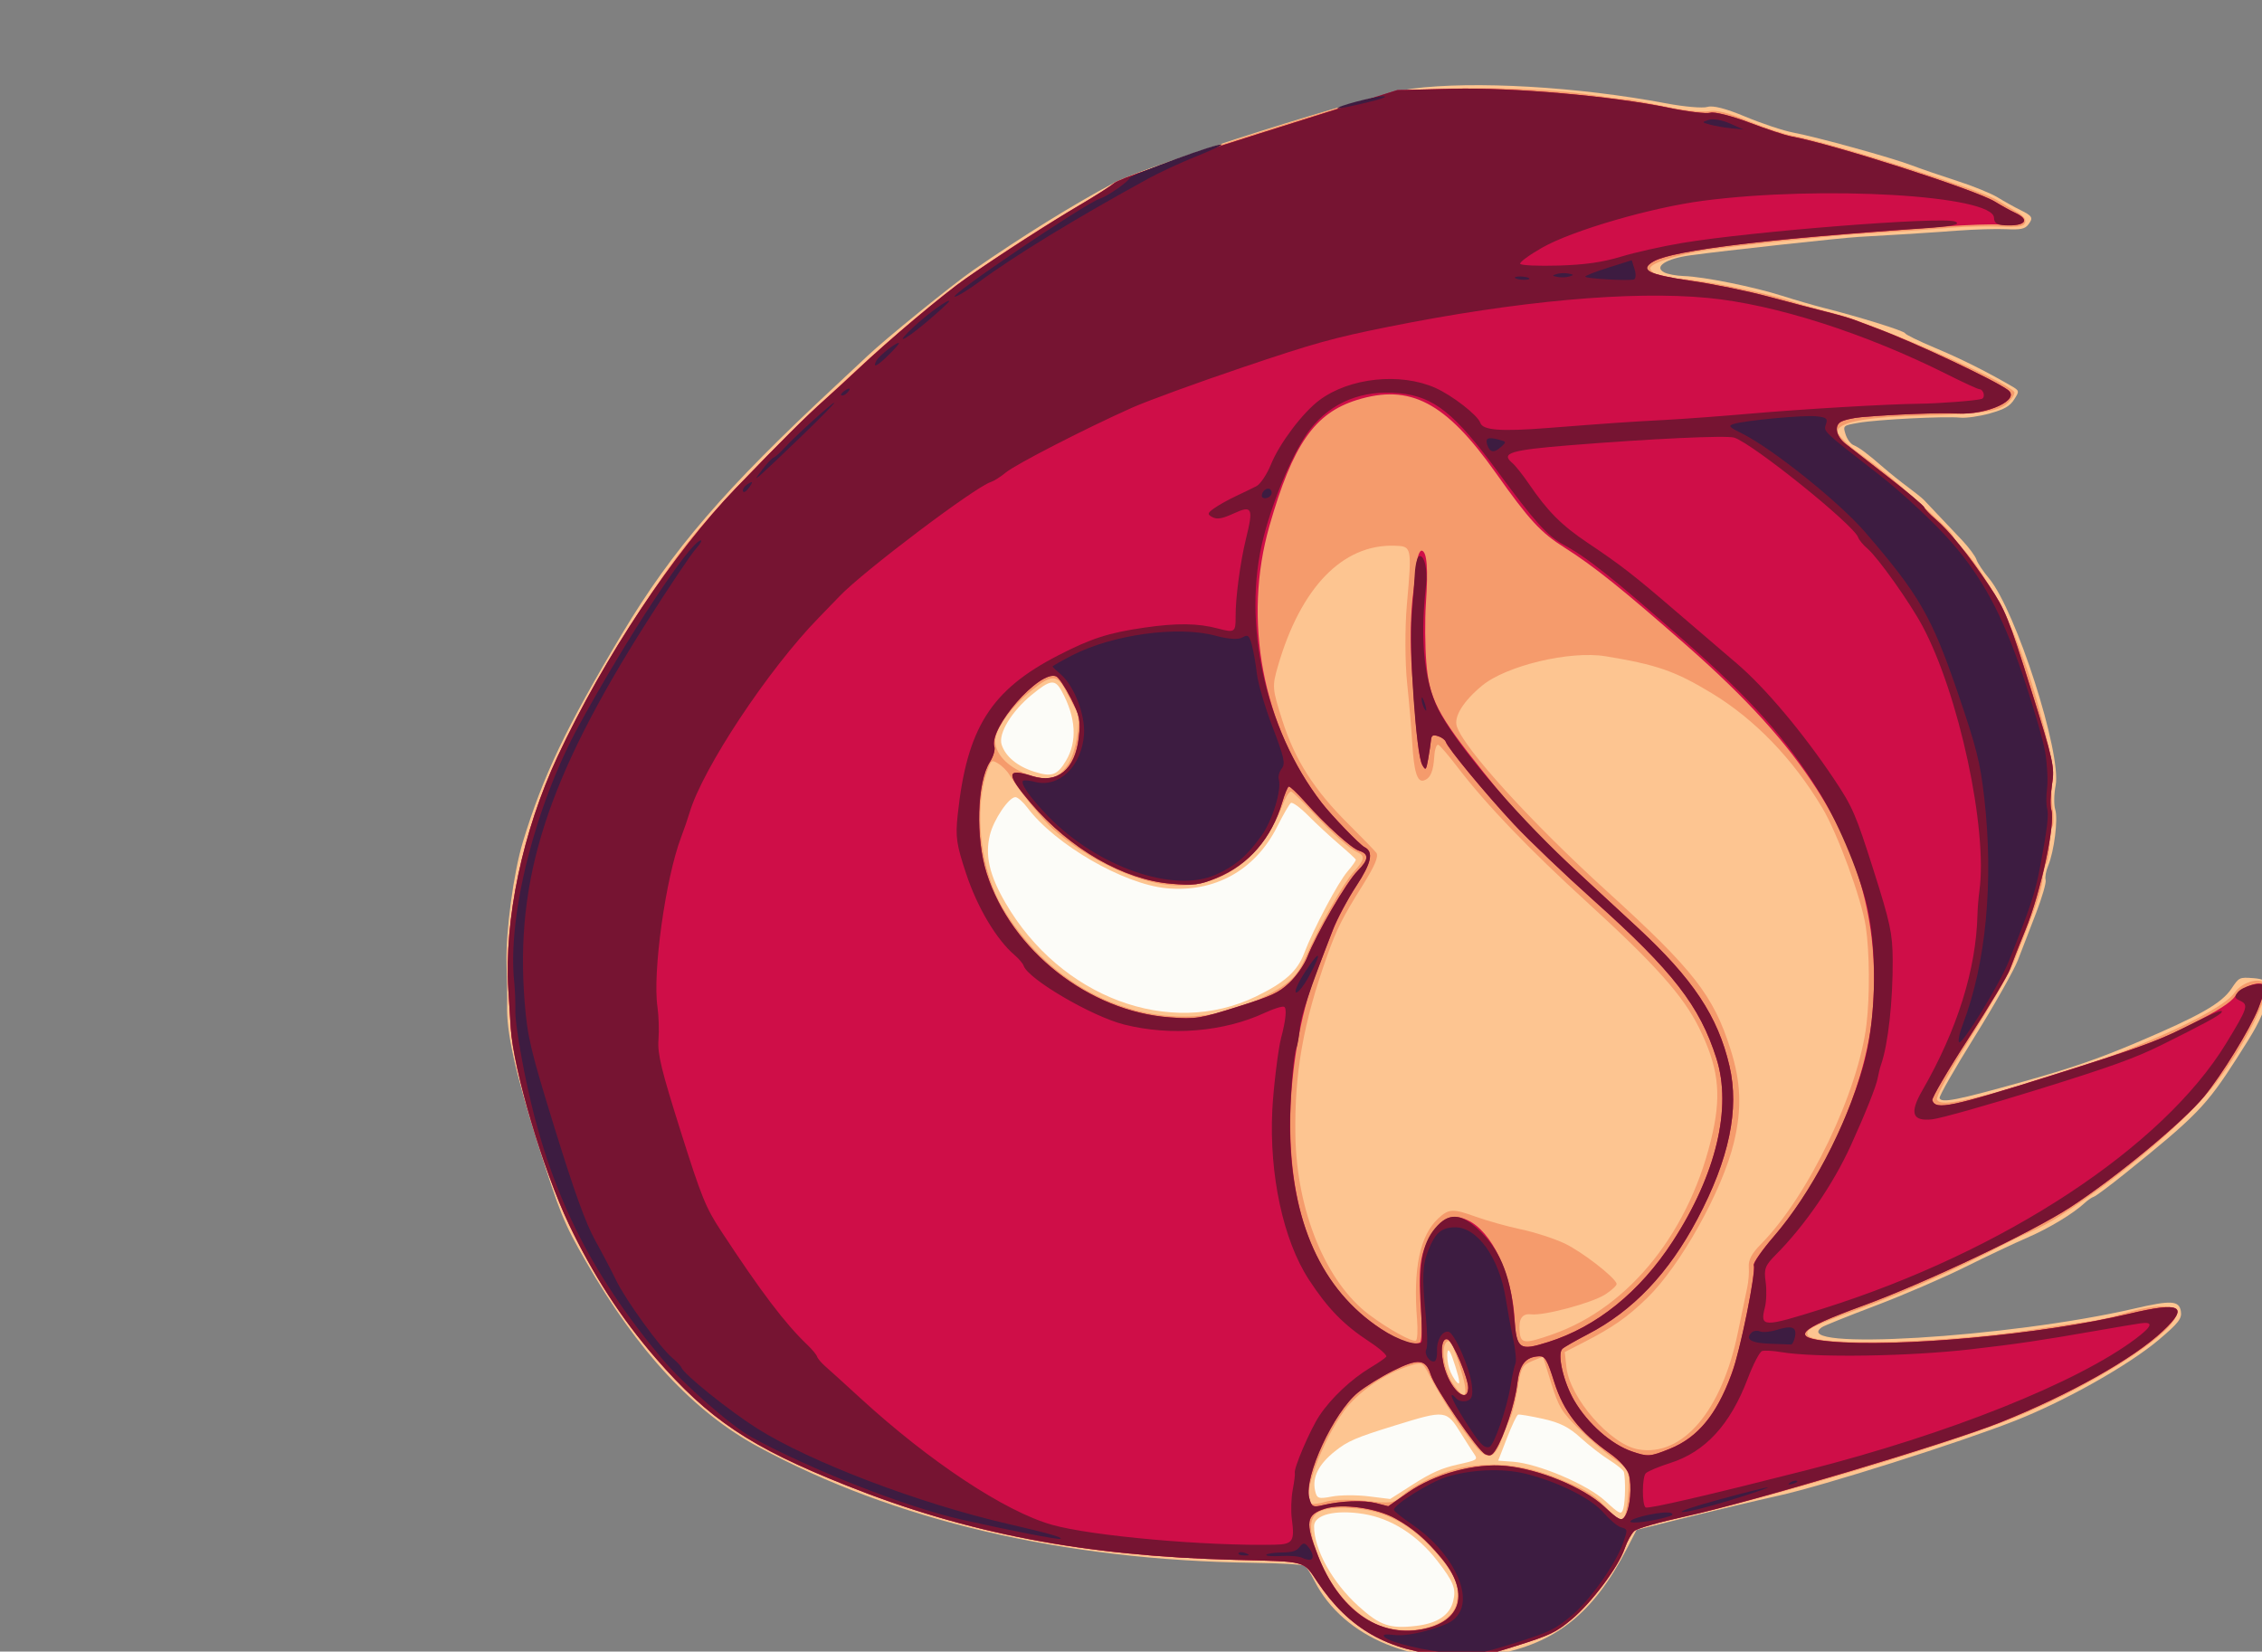 <?xml version="1.0" encoding="UTF-8" standalone="no"?>
<svg
   xmlns:dc="http://purl.org/dc/elements/1.1/"
   xmlns:cc="http://creativecommons.org/ns#"
   xmlns:rdf="http://www.w3.org/1999/02/22-rdf-syntax-ns#"
   xmlns:svg="http://www.w3.org/2000/svg"
   xmlns="http://www.w3.org/2000/svg"
   xmlns:sodipodi="http://sodipodi.sourceforge.net/DTD/sodipodi-0.dtd"
   xmlns:inkscape="http://www.inkscape.org/namespaces/inkscape"
   height="6415"
   width="8785"
   version="1.1"
   id="svg43"
   sodipodi:docname="G2Angle.svg"
   inkscape:version="1.0.2-2 (e86c870879, 2021-01-15)">
  <rect width="100%" height="100%" fill="#808080" stroke="none"/>
  <sodipodi:namedview
     pagecolor="#ffffff"
     bordercolor="#666666"
     borderopacity="1"
     objecttolerance="10"
     gridtolerance="10"
     guidetolerance="10"
     inkscape:pageopacity="0"
     inkscape:pageshadow="2"
     inkscape:window-width="1920"
     inkscape:window-height="1017"
     id="namedview45"
     showgrid="false"
     inkscape:zoom="0.065524088"
     inkscape:cx="7708.3612"
     inkscape:cy="815.09828"
     inkscape:window-x="-8"
     inkscape:window-y="-8"
     inkscape:window-maximized="1"
     inkscape:current-layer="svg43"
     inkscape:document-rotation="0" />
  <defs
     id="defs41">
    <linearGradient
       gradientTransform="matrix(0.94,-3.38,1.47,0.41,5580,1600)"
       gradientUnits="userSpaceOnUse"
       id="gradient0"
       spreadMethod="pad"
       x1="-819.2"
       x2="819.2">
      <stop
         offset="0.0"
         stop-color="#635b58"
         id="stop36" />
      <stop
         offset="1.0"
         stop-color="#d3cebc"
         id="stop38" />
    </linearGradient>
    <linearGradient
       gradientTransform="matrix(0.96,-3.51,1.5,0.42,7060,-625)"
       gradientUnits="userSpaceOnUse"
       id="gradient0-8"
       spreadMethod="pad"
       x1="-819.2"
       x2="819.2">
      <stop
         offset="0.0"
         stop-color="#635b58"
         id="stop34" />
      <stop
         offset="1.0"
         stop-color="#d3cebc"
         id="stop36-0" />
    </linearGradient>
    <linearGradient
       gradientTransform="matrix(0.67,-2.44,1.04,0.29,7040,440)"
       gradientUnits="userSpaceOnUse"
       id="gradient1"
       spreadMethod="pad"
       x1="-819.2"
       x2="819.2">
      <stop
         offset="0.0"
         stop-color="#635b58"
         id="stop39" />
      <stop
         offset="1.0"
         stop-color="#d3cebc"
         id="stop41" />
    </linearGradient>
  </defs>
  <g
     id="g1277"
     transform="matrix(-0.168,-0.533,0.638,-0.201,10153.134,4714.997)">
    <path
       id="path1267"
       style="fill:#fcfcf8;fill-opacity:1;stroke:none;stroke-width:89.941"
       d="m 7272.787,-6831.844 c 0,418.678 -410.282,820.207 -1140.589,1116.257 -730.307,296.05 -1720.815,462.369 -2753.624,462.369 -1032.81,0 -2023.318,-166.319 -2753.624,-462.369 -730.307,-296.05 -1140.589,-697.579 -1140.589,-1116.257 -7e-5,-418.678 -49.388,-624.847 680.919,-920.897 730.307,-296.05 2180.485,-657.729 3213.294,-657.729 1032.81,0 2287.628,-327.826 3017.935,-31.776 730.307,296.05 876.278,1191.725 876.278,1610.402 z"
       sodipodi:nodetypes="sssssssss" />
    <g
       id="g1255"
       transform="translate(13553.988,-877.596)">
      <path
         style="fill:#fdc591;stroke-width:22.003"
         d="m -5773.172,-641.793 c -20.739,-24.989 -17.263,-52.14 16.426,-128.3 23.503,-53.132 64.834,-175.014 91.848,-270.85 27.014,-95.836 68.549,-238.607 92.3,-317.269 23.751,-78.662 56.572,-187.579 72.936,-242.037 31.704,-105.51 189.572,-768.742 229.499,-964.164 28.868,-141.295 1.27,-225.056 -57.968,-175.931 -19.183,15.909 -48.926,62.53 -66.094,103.602 -44.621,106.748 -216.245,366.877 -335.435,508.412 -56.052,66.56 -131.098,160.604 -166.769,208.987 -132.19,179.294 -321.638,407.107 -338.548,407.107 -9.6,0 -80.666,62.36 -157.925,138.578 -126.818,125.109 -256.118,237.129 -408.745,354.119 -53.504,41.011 -54.987,40.95 -100.086,-4.149 -35.93,-35.93 -44.914,-70.166 -41.764,-159.158 2.207,-62.359 17.501,-139.705 33.987,-171.878 42.238,-82.43 159.36,-458.235 177.668,-570.076 15.055,-91.963 14.254,-93.514 -48.235,-93.514 -34.949,0 -74.592,11.048 -88.095,24.552 -27.813,27.813 -87.614,63.657 -215.285,129.04 -48.407,24.791 -127.62,69.212 -176.027,98.715 -48.407,29.503 -102.866,59.841 -121.019,67.418 -45.128,18.838 -207.387,84.824 -345.131,140.355 -62.753,25.298 -134.193,45.997 -158.755,45.997 -24.563,0 -92.038,16.391 -149.945,36.425 -269.684,93.3 -1314.551,98.214 -1514.509,7.123 -52.576,-23.951 -123.365,-43.593 -157.309,-43.649 -69.455,-0.11 -275.576,-79.268 -358.157,-137.538 -29.922,-21.113 -69.528,-38.406 -88.013,-38.429 -18.486,-0.022 -107.872,-49.5 -198.636,-109.949 -90.764,-60.449 -214.532,-142.976 -275.042,-183.392 -60.509,-40.417 -248.638,-208.738 -418.064,-374.047 -169.426,-165.309 -319.269,-300.597 -332.986,-300.64 -38.381,-0.132 -50.314,89.608 -65.825,494.997 -10.846,283.469 -5.464,451.324 22.223,693.106 45.354,396.057 81.977,538.252 159.46,619.126 59.589,62.198 59.859,63.805 23.543,139.961 -43.584,91.396 -92.364,98.176 -196.738,27.346 -112.581,-76.399 -144.758,-104.246 -300.823,-260.339 -249.641,-249.686 -298.152,-324.726 -528.29,-817.191 -49.37,-105.644 -89.764,-202.319 -89.764,-214.831 0,-12.513 -9.828,-39.944 -21.841,-60.958 -47,-82.215 -93.753,-242.779 -110.433,-379.26 -9.614,-78.662 -38.895,-256.889 -65.07,-396.061 -26.174,-139.171 -57.071,-391.66 -68.658,-561.086 -11.588,-169.426 -25.478,-320.424 -30.866,-335.551 -84.468,-237.126 -459.9,1014.039 -529.523,1764.688 -20.005,215.685 -39.644,258.667 -114.263,250.081 -50.938,-5.861 -73.564,-33.042 -143.17,-171.987 -105.352,-210.299 -210.088,-624.398 -236.384,-934.598 -29.367,-346.432 -31.141,-1175.371 -3.089,-1443.781 13.164,-125.961 34.237,-367.642 46.828,-537.068 l 22.894,-308.047 -104.824,-87.106 c -358.579,-297.968 -480.154,-560.946 -424.664,-918.587 69.639,-448.833 426.772,-807.264 864.06,-867.201 54.913,-7.527 109.438,-19.92 121.168,-27.542 11.73,-7.622 68.267,-132.675 125.638,-277.897 414.361,-1048.872 1030.994,-1917.174 1805.37,-2542.203 364.822,-294.462 881.65,-499.524 1584.879,-628.835 303.559,-55.818 373.453,-60.596 890.5,-60.874 522.465,-0.28 799.519,20.324 979.054,72.812 36.358,10.629 160.17,41.646 275.137,68.927 211.447,50.173 588.529,198.154 770.118,302.223 396.547,227.261 669.437,439.654 1172.227,912.355 453.762,426.607 745.551,820.394 1202.286,1622.556 51.679,90.764 108.521,189.779 126.316,220.034 74.052,125.905 295.565,594.183 348.681,737.113 122.264,329 227.456,672.957 283.957,928.485 48.673,220.122 50.447,1591.485 2.352,1818.477 -75.165,354.757 -332.711,921.305 -628.262,1382.043 -60.055,93.62 -109.191,193.139 -109.191,221.152 0,33.56 -49.254,99.645 -144.403,193.747 -79.422,78.548 -171.63,185.111 -204.908,236.807 -82.727,128.514 -370.622,499.639 -464.813,599.189 -42.356,44.766 -131.47,145.639 -198.03,224.163 -66.56,78.523 -153.955,166.634 -194.211,195.802 -40.256,29.167 -98.636,75.31 -129.732,102.539 -66.353,58.1 -79.865,60.192 -115.038,17.811 z m -7315.005,-4474.36 c 47.198,-33.757 141.686,-88.424 209.973,-121.482 93.198,-45.117 143.952,-88.844 203.531,-175.35 43.655,-63.384 79.372,-121.766 79.372,-129.736 0,-7.97 -59.328,-54.109 -131.839,-102.53 l -131.84,-88.039 -37.837,79.735 c -64.732,136.413 -305.566,371.926 -452.391,442.395 -121.36,58.247 -128.566,65.571 -86.608,88.026 42.041,22.5 179.902,60.877 237.622,66.148 13.312,1.217 62.819,-25.409 110.017,-59.166 z m 4647.568,-422.097 c 68.729,-35.975 182.77,-90.286 253.424,-120.691 70.654,-30.404 125.112,-63.859 121.019,-74.344 -4.094,-10.485 -61.543,-62.919 -127.664,-116.52 -243.675,-197.536 -308.845,-461.674 -177.906,-721.062 116.47,-230.725 520.964,-539.983 822.861,-629.123 48.998,-14.467 92.484,-36.493 96.635,-48.945 12.396,-37.187 -103.568,-158.938 -196.577,-206.388 -125.734,-64.145 -266.057,-73.616 -484.308,-32.69 -740.454,138.849 -1239.976,673.183 -1143.159,1222.827 32.469,184.331 80.419,273.085 184.882,342.216 145.49,96.281 399.449,311.382 452.75,383.476 27.104,36.66 54.635,66.655 61.18,66.655 6.545,0 68.133,-29.434 136.863,-65.409 z m -3593.606,-286.644 c -24.204,-10.401 -73.711,-18.91 -110.017,-18.91 -36.305,0 -85.813,8.51 -110.017,18.91 -30.101,12.935 4.662,18.91 110.017,18.91 105.355,0 140.118,-5.975 110.017,-18.91 z m -568.627,-66.448 c 189.556,-40.653 190.508,-42.401 192.674,-353.956 1.636,-235.405 -4.594,-286.742 -45.554,-375.362 -52.381,-113.331 -124.48,-172.15 -219.329,-178.931 -56.914,-4.069 -63.337,3.117 -74.69,83.561 -6.831,48.407 -40.602,139.613 -75.045,202.679 l -62.625,114.666 50.041,155.627 c 38.089,118.458 47.026,184.838 37.417,277.933 -12.152,117.747 -10.814,121.853 35.888,110.131 26.681,-6.697 99.231,-23.053 161.223,-36.348 z m -793.68,-353.803 c 213.75,-66.021 378.607,-181.938 465.67,-327.431 88.653,-148.151 98.069,-274.226 22.003,-294.61 -153.792,-41.215 -412.668,3.16 -624.518,107.051 -172.856,84.768 -216.072,134.232 -250.156,286.324 -27.072,120.8 2.311,203.018 88.054,246.388 76.179,38.532 126.47,35.551 298.947,-17.721 z m 6549.6,-562.02 c 96.375,-15.93 101.988,-41.77 37.85,-174.26 -67.346,-139.119 -186.107,-251.684 -265.537,-251.684 -86.813,0 -177.094,48.335 -248.266,132.918 -73.703,87.591 -72.519,121.561 6.822,195.676 103.839,97 266.739,130.804 469.131,97.35 z"
         id="path1265" />
      <path
         style="fill:#f59b6c;stroke-width:22.003"
         d="m -5751.864,-653.861 c -24.522,-15.155 -19.829,-42.192 25.5,-146.928 30.553,-70.595 73.059,-192.715 94.457,-271.377 37.188,-136.709 84.247,-299.991 155.365,-539.082 48.974,-164.645 180.151,-707.77 206.905,-856.672 33.475,-186.308 30.677,-342.512 -6.136,-342.512 -40.606,0 -94.316,63.23 -133.626,157.313 -41.916,100.319 -277.158,456.215 -372.578,563.671 -40.117,45.177 -116.095,141.548 -168.84,214.159 -143.98,198.207 -804.775,833.142 -900.229,864.998 -11.317,3.777 -36.658,-17.677 -56.313,-47.675 -44.759,-68.311 -27.74,-158.829 99.889,-531.28 101.524,-296.271 121.802,-455.667 59.588,-468.408 -21.164,-4.335 -100.376,29.849 -176.027,75.964 -182.904,111.495 -243.168,144.704 -412.588,227.364 -257.624,125.695 -321.593,154.078 -347.253,154.078 -13.921,0 -57.827,14.017 -97.569,31.149 -143.861,62.015 -474.166,123.885 -746.473,139.822 -354.758,20.763 -900.538,-5.326 -981.774,-46.93 -33.15,-16.977 -112.245,-37.907 -175.766,-46.511 -63.521,-8.604 -120.873,-24.348 -127.449,-34.987 -6.575,-10.639 -53.618,-30.436 -104.54,-43.992 -50.922,-13.556 -107.438,-37.177 -125.591,-52.491 -18.152,-15.313 -65.813,-38.85 -105.912,-52.304 -65.428,-21.952 -162.456,-82.736 -490.249,-307.122 -55.597,-38.058 -238.07,-203.592 -405.497,-367.854 -172.102,-168.85 -319.056,-295.837 -338.107,-292.168 -49.884,9.607 -67.256,120.076 -82.292,523.303 -20.42,547.593 63.576,1196.53 169.642,1310.618 61.039,65.656 50.759,185.611 -15.906,185.611 -83.53,0 -358.69,-225.225 -541.876,-443.539 -190.571,-227.115 -416.944,-672.879 -556.938,-1096.697 -17.989,-54.458 -37.476,-138.621 -43.305,-187.029 -5.828,-48.407 -20.253,-132.57 -32.055,-187.029 -58.32,-269.123 -108.373,-632.602 -121.199,-880.135 -16.023,-309.226 -23.771,-352.054 -63.693,-352.054 -87.75,0 -345.28,749.484 -442.295,1287.197 -19.651,108.917 -44.97,239.546 -56.264,290.286 -11.294,50.741 -20.59,144.805 -20.657,209.032 -0.152,145.029 -36.189,280.229 -79.079,296.688 -124.923,47.937 -331.167,-533.396 -383.886,-1082.05 -40.132,-417.651 -22.783,-1448.249 33.522,-1991.305 16.822,-162.253 20.63,-290.026 9.286,-311.581 -10.577,-20.097 -53.851,-57.935 -96.164,-84.087 -110.306,-68.173 -289.899,-277.376 -359.229,-418.457 -53.166,-108.189 -59.471,-145.512 -59.471,-352.054 0,-221.347 3.44,-238.24 82.04,-402.848 150.7,-315.608 379.829,-493.544 754.088,-585.607 176.773,-43.484 156.447,-16.972 321.826,-419.76 338.88,-825.36 733.968,-1437.364 1304.929,-2021.374 455.129,-465.531 724.397,-646.004 1244.684,-834.231 334.109,-120.872 683.839,-201.507 1067.163,-246.048 413.104,-48.002 1136.905,-37.624 1419.217,20.349 54.458,11.183 171.154,35.32 259.325,53.638 475.633,98.817 1021.274,355.928 1445.936,681.336 387.103,296.628 963.555,851.87 1179.545,1136.145 276.536,363.962 671.801,1010.391 946.494,1547.93 168.429,329.592 317.186,727.399 437.321,1169.486 26.309,96.815 59.357,195.83 73.441,220.034 36.505,62.737 48.818,1536.839 14.336,1716.263 -54.669,284.466 -267.193,822.073 -440.783,1115.017 -47.866,80.778 -87.03,152.391 -87.03,159.14 0,6.749 -54.839,93.268 -121.865,192.264 -67.026,98.996 -125.174,208.409 -129.218,243.14 -4.959,42.595 -52.108,107.669 -144.871,199.95 -75.635,75.242 -161.38,174.244 -190.543,220.006 -135.112,212.011 -753.749,949.823 -857.06,1022.165 -30.481,21.344 -82.608,60.368 -115.837,86.721 -39.111,31.017 -71.014,41.363 -90.468,29.34 z M -9207.57,-2799.351 c 385.519,-76.709 728.678,-219.511 990.939,-412.367 222.994,-163.981 302.899,-253.698 465.668,-522.856 113.032,-186.911 145.448,-565.948 62.917,-735.667 -63.229,-130.025 -145.773,-210.48 -215.927,-210.464 -161.37,0.044 -796.369,245.41 -1412.826,545.936 -695.889,339.249 -907.841,405.464 -1299.771,406.05 -241.957,0.361 -418.638,-40.329 -625.524,-144.061 -295.312,-148.07 -705.417,-511.188 -850.598,-753.143 -85.821,-143.028 -122.842,-241.715 -160.735,-428.481 l -24.478,-120.647 -103.616,-17.372 c -211.478,-35.454 -605.274,108.868 -695.53,254.906 -143.177,231.665 81.962,530.498 569.764,756.266 114.967,53.21 238.736,111.084 275.042,128.61 36.305,17.525 96.194,37.689 133.087,44.809 47.931,9.251 84.051,39.775 126.542,106.94 219.743,347.339 805.177,805.578 1237.966,968.999 180.43,68.13 473.782,143.367 647.733,166.126 192.568,25.195 676.912,6.697 879.347,-33.583 z m -1197.778,-1066.706 c 239.474,-31.138 511.415,-133.177 1047.079,-392.889 489.603,-237.38 870.068,-394.75 1185.644,-490.412 90.764,-27.514 173.363,-56.912 183.553,-65.329 10.191,-8.418 -19.514,-27.565 -66.01,-42.551 -101.176,-32.608 -139.547,-60.439 -139.547,-101.217 0,-39.537 81.113,-38.808 275.05,2.471 84.709,18.03 267.883,52.203 407.054,75.939 139.171,23.737 371.857,84.331 517.079,134.653 375.703,130.189 378.229,130.399 418.139,34.883 118.797,-284.322 -80.094,-591.607 -553.409,-855.014 -123.813,-68.904 -138.087,-71.637 -370.807,-71.004 -289.56,0.788 -529.968,55.171 -831.934,188.193 -111.223,48.996 -219.964,94.493 -241.647,101.105 -27.84,8.49 -82.788,-30.479 -187.029,-132.641 -169.683,-166.298 -233.779,-218.517 -388.425,-316.45 -397.723,-251.865 -714.039,-389.741 -1130.733,-492.861 -504.46,-124.84 -1036.84,-86.396 -1341.921,96.901 -134.514,80.818 -267.983,186.456 -267.983,212.102 0,9.646 61.884,29.388 137.521,43.87 346.827,66.408 552.6,163.253 626.316,294.771 41.891,74.737 34.612,97.634 -66.171,208.146 -51.95,56.965 -132.762,160.44 -179.582,229.944 -46.819,69.504 -129.16,166.444 -182.978,215.423 -89.392,81.355 -326.392,219.292 -376.779,219.292 -11.508,0 -32.907,-36.308 -47.553,-80.684 -29.225,-88.554 -14.656,-376.633 22.565,-446.182 25.985,-48.553 -3.244,-78.075 -93.389,-94.327 -79.967,-14.417 -90.059,6.834 -83.901,176.682 17.309,477.462 401.652,951.809 1006.281,1241.931 244.087,117.121 427.285,143.772 723.515,105.255 z m -2668.926,-1231.231 c 55.952,-35.483 174.233,-96.717 262.848,-136.074 142.598,-63.334 183.376,-71.503 354.774,-71.078 l 193.657,0.48 -6.629,-67.816 c -5.893,-60.292 -21.433,-73.932 -140.071,-122.945 -73.393,-30.322 -157.556,-72.821 -187.028,-94.443 -29.473,-21.622 -88.173,-61.576 -130.446,-88.787 -110.984,-71.441 -109.83,-113.753 4.172,-152.996 156.407,-53.84 389.396,-107.816 595.268,-137.905 78.022,-11.403 82.512,-16.416 82.512,-92.131 0,-148.912 -66.747,-330.639 -160.604,-437.266 -154.562,-175.591 -483.326,-386.992 -543.757,-349.643 -11.962,7.393 -21.75,46.794 -21.75,87.556 0,41.793 -33.354,138.106 -76.483,220.85 -72.917,139.892 -74.93,149.74 -43.159,211.178 58.958,114.012 80.948,294.58 52.737,433.038 -35.829,175.845 -120.067,320.518 -277.471,476.54 -137.336,136.13 -170.882,158.876 -325.121,220.452 -104.289,41.635 -88.968,65.503 79.366,123.641 155.154,53.586 168.653,52.521 287.185,-22.65 z m 4539.694,-351.475 c 39.288,-37.459 181.371,-108.796 354.228,-177.851 95.014,-37.957 179.771,-75.908 188.35,-84.334 8.578,-8.426 -21.126,-39.383 -66.01,-68.792 -325.207,-213.084 -434.95,-495.48 -298.759,-768.779 92.695,-186.015 346.364,-412.191 613.212,-546.75 84.655,-42.688 336.745,-124.967 451.069,-147.223 30.255,-5.89 74.392,-24.886 98.083,-42.214 41.495,-30.35 40.284,-33.222 -33.005,-78.314 -229.655,-141.295 -646.53,-206.975 -938.363,-147.842 -741.629,150.273 -1232.221,692.044 -1135.895,1254.392 32.49,189.676 66.249,251.755 182.9,336.329 175.798,127.457 415.281,341.489 466.857,417.243 51.505,75.648 80.659,89.1 117.332,54.135 z m -3427.929,-359.628 c -14.648,-44.897 -191.574,-68.799 -297.241,-40.156 -151.335,41.023 -109.466,67.66 106.35,67.66 150.008,0 197.626,-6.861 190.891,-27.504 z m -1402.91,-420.114 c 261.694,-92.64 412.995,-214.04 497.904,-399.505 102.343,-223.547 44.448,-283.982 -255.867,-267.097 -215.793,12.133 -396.626,71.743 -534.292,176.126 -185.894,140.95 -216.787,438.541 -52.923,509.808 99.424,43.242 181.384,38.651 345.178,-19.332 z m 6494.695,-552.764 c 146.409,-19.855 159.116,-45.661 93.002,-188.879 -61.149,-132.462 -167.775,-256.328 -247.371,-287.367 -84.232,-32.847 -209.254,14.426 -298.031,112.692 -96.338,106.635 -99.992,169.779 -14.56,251.628 67.621,64.786 274.158,148.414 331.238,134.12 18.153,-4.546 79.228,-14.533 135.722,-22.195 z"
         id="path1263" />
      <path
         style="fill:#cf0e48;fill-opacity:1;stroke-width:22.003"
         d="m -11450.774,-736.375 c -122.134,-84.774 -360.397,-314.767 -467.335,-451.114 -125.397,-159.88 -352.804,-626.839 -456.281,-936.925 -85.723,-256.884 -198.045,-932.839 -218.953,-1317.658 -22.229,-409.133 -58.364,-462.845 -167.066,-248.332 -183.621,362.358 -398.516,1190.902 -442.243,1705.097 -26.305,309.327 -74.187,350.714 -184.554,159.524 -122.913,-212.923 -227.923,-630.901 -266.726,-1061.662 -29.166,-323.787 -7.958,-1509.99 34.029,-1903.291 17.32,-162.236 21.496,-290.028 10.182,-311.581 -10.55,-20.097 -53.801,-57.935 -96.114,-84.087 -110.306,-68.173 -289.899,-277.376 -359.229,-418.457 -53.166,-108.189 -59.471,-145.512 -59.471,-352.054 0,-221.347 3.44,-238.24 82.04,-402.848 150.7,-315.608 379.829,-493.544 754.088,-585.607 176.773,-43.484 156.447,-16.972 321.826,-419.76 338.88,-825.36 733.968,-1437.364 1304.929,-2021.374 455.129,-465.531 724.397,-646.004 1244.684,-834.231 334.109,-120.872 683.839,-201.507 1067.163,-246.048 413.104,-48.002 1136.905,-37.624 1419.217,20.349 54.458,11.183 171.154,35.32 259.325,53.638 475.633,98.817 1021.274,355.928 1445.936,681.336 559.677,428.868 1105.264,993.679 1405.664,1455.194 220.76,339.161 332.301,519.21 398.261,642.866 30.877,57.886 90.681,164.657 132.897,237.268 130.28,224.08 321.975,608.952 378.096,759.116 84.212,225.329 196.217,567.051 248.811,759.116 26.512,96.815 59.56,199.812 73.441,228.882 17.615,36.891 25.238,306.051 25.238,891.136 v 838.281 l -106.455,308.047 c -115.985,335.621 -381.584,871.192 -576.187,1161.859 -66.264,98.975 -120.798,199.846 -121.185,224.157 -0.387,24.311 -65.722,112.874 -145.188,196.806 -79.466,83.932 -160.546,177.996 -180.179,209.032 -137.279,217.021 -739.394,928.776 -858.832,1015.219 -40.553,29.35 -92.536,70.692 -115.518,91.87 -86.963,80.14 -114.186,24.03 -48.57,-100.108 20.472,-38.73 70.278,-189.236 110.681,-334.459 40.403,-145.222 87.314,-313.548 104.246,-374.057 265.094,-947.344 331.276,-1350.149 218.059,-1327.165 -18.864,3.829 -90.296,104.031 -158.738,222.669 -68.442,118.638 -188.8,299.765 -267.462,402.503 -78.662,102.738 -177.872,234.307 -220.466,292.375 -42.594,58.068 -92.102,120.615 -110.017,138.992 -17.915,18.378 -63.72,66.983 -101.788,108.013 -167.87,180.927 -589.913,564.04 -685.363,622.144 -90.964,55.373 -124.158,-157.04 -50.229,-321.422 41.47,-92.21 128.045,-356.558 175.972,-537.315 13.293,-50.137 18.064,-107.071 10.601,-126.519 -16.1,-41.955 -89.111,-45.5 -155.159,-7.533 -26.005,14.949 -163.002,94.015 -304.436,175.703 -141.434,81.687 -267.332,148.523 -279.772,148.523 -12.44,0 -58.622,18.861 -102.627,41.912 -106.562,55.823 -298.446,118.65 -553.08,181.089 -191.665,46.998 -255.65,51.198 -770.118,50.544 -527.253,-0.671 -568.1,-3.633 -677.418,-49.116 -63.983,-26.621 -139.461,-48.402 -167.729,-48.402 -98.62,0 -525.272,-202.984 -740.387,-352.247 -90.053,-62.486 -193.438,-132.268 -229.743,-155.072 -36.306,-22.804 -203.565,-180.376 -371.686,-350.16 -168.122,-169.784 -318.772,-308.699 -334.778,-308.699 -74.1,0 -84.588,89.058 -84.212,715.109 0.326,541.319 6.128,645.149 47.813,855.482 33.092,166.976 61.613,254.471 94.289,289.253 48.26,51.37 54.428,164.889 9.754,179.512 -12.5,4.091 -76.376,-29.801 -141.948,-75.315 z m 2378.492,-2060.799 c 370.506,-84.272 743.598,-227.407 1218.707,-467.55 508.75,-257.147 727.222,-379.141 907.837,-506.935 150.806,-106.702 255.52,-147.745 640.511,-251.049 573.192,-153.804 771.295,-318.535 772.523,-642.385 0.973,-256.687 -161.587,-432.199 -650.726,-702.569 -567.957,-313.937 -1313.791,-388.67 -1945.188,-194.91 -105.273,32.306 -358.309,137.548 -383.959,159.696 -50.527,43.629 -118.992,11.62 -239.277,-111.866 -69.602,-71.454 -183.106,-167.353 -252.233,-213.11 -69.126,-45.757 -182.649,-121.62 -252.272,-168.583 -226.314,-152.657 -605.643,-314.792 -940.576,-402.025 -640.354,-166.78 -1154.155,-118.666 -1541.459,144.347 -119.985,81.48 -174.804,141.924 -174.804,192.742 0,11.241 83.895,37.1 186.433,57.464 306.843,60.939 400.853,96.307 495.628,186.463 103.022,98.003 111.109,159.332 30.822,233.74 -124.43,115.318 -448.52,152.744 -758.332,87.573 -199.582,-41.983 -218.591,-29.261 -218.591,146.298 0,295.524 141.019,595.338 406.976,865.251 351.482,356.712 761.274,562.165 1120.611,561.829 383.755,-0.359 669.427,-88.81 1305.698,-404.275 233.154,-115.599 535.15,-254.414 671.103,-308.479 263.411,-104.752 642.108,-233.225 687.473,-233.225 15.068,0 39.626,-14.735 54.573,-32.745 22.215,-26.767 19.694,-35.393 -13.808,-47.255 -22.541,-7.981 -75.639,-29.604 -117.996,-48.052 -69.566,-30.298 -72.164,-34.395 -26.868,-42.372 48.378,-8.52 200.009,16.453 642.962,105.894 195.5,39.475 400.331,96.976 528.081,148.245 30.255,12.142 102.104,38.722 159.665,59.067 57.561,20.345 98.871,46.353 91.799,57.796 -16.919,27.375 -131.853,5.111 -361.48,-70.021 -102.866,-33.657 -277.746,-78.554 -388.623,-99.771 -248.25,-47.504 -369.397,-29.755 -843.566,123.592 -337.317,109.089 -505.356,177.168 -880.135,356.575 -127.069,60.828 -339.952,162.5 -473.072,225.938 -458.191,218.349 -758.133,290.729 -1111.17,268.141 -309.081,-19.775 -616.102,-163.674 -947.202,-443.947 -301.28,-255.029 -475.272,-517.937 -536.528,-810.71 -16.495,-78.836 -35.967,-153.01 -43.272,-164.83 -23.912,-38.69 -223.571,-51.72 -367.924,-24.012 -182.849,35.098 -368.046,128.71 -458.547,231.785 -68.377,77.878 -71.675,89.373 -60.618,211.311 16.797,185.237 143.162,339.308 410.459,500.453 148.551,89.556 584.407,287.038 633.514,287.038 15.179,0 80.724,71.786 145.655,159.524 278.66,376.54 785.595,756.82 1224.747,918.748 540.583,199.329 1076.592,232.144 1652.449,101.164 z m -3975.927,-2302.689 c 209.166,-132.649 378.568,-185.956 590.667,-185.868 164.457,0.066 194.566,-5.587 205.014,-38.506 24.586,-77.465 -13.309,-123.658 -140.355,-171.086 -123.369,-46.055 -319.691,-163.944 -389.842,-234.094 -29.574,-29.574 -30.728,-40.605 -6.677,-63.827 36.229,-34.981 541.279,-163.67 642.334,-163.67 114.169,0 134.529,-40.196 103.173,-203.695 -14.489,-75.546 -46.346,-179.43 -70.794,-230.853 -80.191,-168.665 -444.831,-446.311 -595.266,-453.25 -65.356,-3.015 -72.923,3.063 -78.027,62.672 -9.362,109.312 -50.519,234.391 -98.468,299.245 l -45.244,61.196 49.986,133.662 c 68.061,181.993 56.266,421.767 -28.958,588.671 -91.404,179.007 -303.31,390.936 -470.843,470.892 -125.346,59.822 -138.86,72.085 -110.593,100.352 42.812,42.812 187.249,93.082 270.898,94.284 38.481,0.552 112.418,-27.708 172.995,-66.125 z m 4522.806,-339.098 c 31.175,-37.564 239.442,-139.682 434.968,-213.275 75.459,-28.401 137.343,-57.242 137.521,-64.09 0.176,-6.848 -40.331,-35.299 -90.019,-63.225 -217.701,-122.355 -344.539,-294.334 -365.278,-495.276 -11.029,-106.863 -3.942,-139.52 57.255,-263.829 125.541,-255.011 441.751,-498.25 823.525,-633.483 250.214,-88.632 289.428,-77.068 179.933,53.06 -106.218,126.233 -46.854,248.99 157.358,325.396 108.376,40.549 142.073,43.557 277.557,24.782 84.813,-11.753 164.005,-31.169 175.983,-43.147 79.184,-79.184 -201.357,-465.067 -338.109,-465.067 -21.864,0 -63.101,-23.348 -91.637,-51.884 -105.645,-105.646 -473.569,-212.329 -730.357,-211.774 -563.731,1.217 -1130.553,324.737 -1338.651,764.047 -65.973,139.274 -70.443,164.069 -70.443,390.748 0,212.407 6.204,252.858 50.68,330.428 27.874,48.615 86.971,112.975 131.327,143.022 141.198,95.647 418.964,350.815 467.668,429.62 50.687,82.013 88.56,94.746 130.719,43.948 z m -3424.811,-362.116 c 31.078,-31.078 -74.036,-67.823 -194.018,-67.823 -158.026,0 -274.052,65.472 -170.526,96.225 60.53,17.981 339.929,-3.788 364.544,-28.403 z m -1433.234,-417.459 c 156.906,-53.983 251.579,-103.147 354.696,-184.192 109.282,-85.891 212.944,-267.258 213.211,-373.037 0.292,-115.753 -47.752,-135.564 -295.124,-121.695 -402.798,22.583 -668.655,189.949 -706.905,445.02 -35.573,237.217 143.716,333.818 434.122,233.903 z"
         id="path1261" />
      <path
         style="fill:#761432;fill-opacity:1;stroke-width:22.003"
         d="m -11450.774,-736.375 c -122.134,-84.774 -360.397,-314.767 -467.335,-451.114 -125.397,-159.88 -352.804,-626.839 -456.281,-936.925 -85.723,-256.884 -198.045,-932.839 -218.953,-1317.658 -22.229,-409.133 -58.364,-462.845 -167.066,-248.332 -183.621,362.358 -398.516,1190.902 -442.243,1705.097 -26.305,309.327 -74.187,350.714 -184.554,159.524 -122.913,-212.923 -227.923,-630.901 -266.726,-1061.662 -29.166,-323.787 -7.958,-1509.99 34.029,-1903.291 17.32,-162.236 21.496,-290.028 10.182,-311.581 -10.55,-20.097 -53.801,-57.935 -96.114,-84.087 -110.306,-68.173 -289.899,-277.376 -359.229,-418.457 -53.166,-108.189 -59.471,-145.512 -59.471,-352.054 0,-221.347 3.44,-238.24 82.04,-402.848 150.7,-315.608 379.829,-493.544 754.088,-585.607 176.773,-43.484 156.447,-16.972 321.826,-419.76 338.88,-825.36 733.968,-1437.364 1304.929,-2021.374 455.129,-465.531 724.397,-646.004 1244.684,-834.231 334.109,-120.872 683.839,-201.507 1067.163,-246.048 413.104,-48.002 1136.905,-37.624 1419.217,20.349 54.458,11.183 171.154,35.32 259.325,53.638 475.633,98.817 1021.274,355.928 1445.936,681.336 559.677,428.868 1105.264,993.679 1405.664,1455.194 220.76,339.161 332.301,519.21 398.261,642.866 30.877,57.886 90.681,164.657 132.897,237.268 130.28,224.08 321.975,608.952 378.096,759.116 84.212,225.329 196.217,567.051 248.811,759.116 26.512,96.815 59.56,199.812 73.441,228.882 17.615,36.891 25.238,306.051 25.238,891.136 v 838.281 l -106.455,308.047 c -115.985,335.621 -381.584,871.192 -576.187,1161.859 -66.264,98.975 -120.798,199.846 -121.185,224.157 -0.387,24.311 -65.722,112.874 -145.188,196.806 -79.466,83.932 -160.546,177.996 -180.179,209.032 -137.279,217.021 -739.394,928.776 -858.832,1015.219 -40.553,29.35 -92.536,70.692 -115.518,91.87 -80.118,73.832 -111.715,31.462 -60.447,-81.058 18.619,-40.865 37.594,-52.712 71.511,-44.649 150.627,35.808 574.038,-893.23 720.041,-1579.899 63.933,-300.68 76.468,-775.283 25.708,-973.303 -21.715,-84.713 -49.383,-152.609 -61.485,-150.881 -12.102,1.729 -53.284,95.793 -91.517,209.032 -50.259,148.861 -70.066,249.002 -71.511,361.536 -1.098,85.606 -17.745,248.981 -36.992,363.055 -69.058,409.302 -367.064,1487.401 -427.984,1548.321 -33.11,33.11 -25.744,-27.787 23.853,-197.214 243.881,-833.108 373.558,-1414.326 342.851,-1536.674 -25.489,-101.558 -76.131,-60.574 -208.35,168.614 -68.442,118.638 -188.8,299.765 -267.462,402.503 -78.662,102.738 -177.872,234.307 -220.466,292.375 -42.594,58.068 -92.102,120.615 -110.017,138.992 -17.915,18.378 -63.72,66.983 -101.788,108.013 -167.87,180.927 -589.913,564.04 -685.363,622.144 -90.964,55.373 -124.158,-157.04 -50.229,-321.422 41.47,-92.21 128.045,-356.558 175.972,-537.315 13.293,-50.137 18.064,-107.071 10.601,-126.519 -16.1,-41.955 -89.111,-45.5 -155.159,-7.533 -26.005,14.949 -163.002,94.015 -304.436,175.703 -141.434,81.687 -267.332,148.523 -279.772,148.523 -12.44,0 -58.622,18.861 -102.627,41.912 -106.562,55.823 -298.446,118.65 -553.08,181.089 -191.665,46.998 -255.65,51.198 -770.118,50.544 -527.253,-0.671 -568.1,-3.633 -677.418,-49.116 -63.983,-26.621 -139.461,-48.402 -167.729,-48.402 -98.62,0 -525.272,-202.984 -740.387,-352.247 -90.053,-62.486 -193.438,-132.268 -229.743,-155.072 -36.306,-22.804 -203.565,-180.376 -371.686,-350.16 -168.122,-169.784 -318.772,-308.699 -334.778,-308.699 -73.36,0 -84.253,90.275 -84.96,704.108 -0.562,487.77 6.755,643.489 37.738,803.123 40.628,209.326 46.769,268.566 25.651,247.447 -16.128,-16.128 -40.886,-122.34 -91.016,-390.469 -31.372,-167.798 -38.606,-317.541 -36.675,-759.116 1.322,-302.546 11.667,-589.69 22.988,-638.098 27.087,-115.824 89.079,-117.129 212.865,-4.479 326.854,297.452 688.975,508.537 1048.938,611.441 42.357,12.108 111.667,35.662 154.024,52.341 393.674,155.021 1348.282,229.869 1874.716,146.991 183.007,-28.811 546.567,-126.802 627.939,-169.249 33.405,-17.425 75.588,-31.844 93.741,-32.042 90.208,-0.984 844.479,-421.002 920.471,-512.567 32.257,-38.868 167.76,-466.454 293.165,-925.097 91.74,-335.522 92.243,-395.733 2.904,-347.92 -23.307,12.474 -101.107,37.459 -172.888,55.523 -222.583,56.015 -344.442,108.816 -515.571,223.397 -214.245,143.449 -311.472,199.62 -640.852,370.24 -149.758,77.575 -361.402,187.68 -470.318,244.679 -218.082,114.126 -595.153,245.053 -968.148,336.16 -220.818,53.937 -280.617,59.18 -682.104,59.807 -389.651,0.61 -462.754,-5.146 -638.097,-50.23 -272.376,-70.033 -552.897,-173.476 -671.103,-247.471 -18.153,-11.363 -54.745,-30.089 -81.316,-41.612 -51.256,-22.228 -210.151,-130.559 -391.756,-267.09 -220.587,-165.837 -434.32,-394.032 -566.9,-605.258 -49.467,-78.811 -69.519,-92.043 -157.826,-104.147 -55.637,-7.626 -131.586,-29.6 -168.776,-48.831 -122.653,-63.426 -129.655,-46.228 -129.655,318.454 0,1103.164 360.617,2164.292 916.336,2696.353 186.473,178.534 208.623,192.204 250.314,154.474 32.627,-29.527 40.53,-29.707 63.974,-1.459 30.752,37.055 23.649,148.888 -10.159,159.954 -12.5,4.091 -76.376,-29.801 -141.948,-75.315 z m 4690.032,-462.311 c 4.034,-9.076 76.418,-75.912 160.854,-148.523 448.389,-385.596 829.002,-835.857 1011.4,-1196.477 208.229,-411.689 377.341,-1058.912 475.02,-1817.984 41.916,-325.734 46.517,-439.435 35.614,-880.135 -6.886,-278.342 -23.363,-585.289 -36.614,-682.104 -39.667,-289.812 -132.591,-743.682 -166.246,-812.004 -17.31,-35.139 -31.472,-79.778 -31.472,-99.196 0,-96.075 -326.317,-863.096 -440.791,-1036.098 -20.019,-30.255 -64.979,-99.565 -99.909,-154.024 -236.219,-368.273 -756.672,-905.57 -1021.431,-1054.489 -33.909,-19.073 -99.788,-59.783 -146.398,-90.468 -239.457,-157.642 -835.586,-394.288 -1074.896,-426.703 -60.509,-8.196 -159.524,-31.487 -220.034,-51.757 -91.002,-30.485 -203.188,-36.84 -649.099,-36.771 -481.648,0.075 -561.353,5.344 -748.114,49.455 -490.703,115.897 -749.587,193.279 -938.468,280.512 -38.135,17.612 -81.164,32.022 -95.621,32.022 -14.456,0 -52.566,13.532 -84.688,30.07 -32.122,16.539 -157.418,77.75 -278.437,136.025 -567.674,273.356 -1056.067,604.039 -1242.367,841.188 -156.343,199.015 -462.854,814.593 -597.386,1199.756 -34.886,99.876 -19.086,116.131 134.493,138.373 54.458,7.887 140.553,32.93 191.322,55.651 50.769,22.721 99.251,41.31 107.739,41.31 31.991,0 254.53,159.817 328.281,235.755 91.672,94.392 176.882,241.397 212.381,366.404 14.204,50.021 31.857,98.151 39.227,106.957 7.37,8.805 67.586,-21.002 133.812,-66.239 166.653,-113.835 307.097,-173.133 538.475,-227.356 312.912,-73.329 777.867,-37.364 1199.183,92.758 141.833,43.805 394.083,139.491 460.516,174.688 110.684,58.641 187.652,85.754 201.518,70.987 8.698,-9.263 8.709,-62.107 0.022,-117.431 -40.773,-259.723 41.157,-562.061 216.709,-799.697 121.955,-165.084 502.333,-452.604 599.377,-453.056 15.998,-0.066 56.261,-14.311 89.474,-31.637 140.327,-73.202 392.967,-122.96 639.776,-126.005 215.782,-2.662 265.754,4.145 407.033,55.446 557.192,202.326 759.814,401.982 848.719,836.297 43.538,212.686 44.34,316.208 4.058,523.792 -36.608,188.648 -82.833,306.011 -160.775,408.199 -63.265,82.945 -60.476,90.735 41.841,116.88 124.78,31.885 352.946,121.033 496.191,193.87 189.008,96.106 210.41,93.31 192.643,-25.168 -10.802,-72.035 -5.934,-101.646 20.29,-123.41 29.425,-24.421 37.583,-20.534 55.433,26.416 11.511,30.278 27.098,93.239 34.637,139.913 7.539,46.674 17.942,105.81 23.119,131.414 5.176,25.604 56.589,79.132 114.25,118.952 121.585,83.965 276.621,265.704 324.58,380.487 86.026,205.889 15.772,495.826 -160.652,663.004 -84.488,80.061 -270.433,187.56 -325.221,188.017 -55.13,0.46 -101.209,96.171 -175.72,364.981 -102.916,371.286 -124.48,445.962 -193.295,669.378 -31.684,102.866 -91.685,315.748 -133.336,473.072 -78.317,295.822 -225.35,783.915 -288.331,957.146 -39.47,108.566 -98.362,319.993 -98.362,353.127 0,24.68 59.01,28.429 69.677,4.427 z m -6529.41,-737.113 c 5.553,-27.229 25.818,-148.523 45.034,-269.541 49.806,-313.675 76.506,-453.032 136.81,-714.076 83.237,-360.317 268.033,-877.422 377.805,-1057.195 25.863,-42.356 47.061,-89.178 47.106,-104.048 0.05,-14.87 -69.215,-72.69 -153.912,-128.489 -267.778,-176.413 -395.863,-362.263 -396.426,-575.21 -0.185,-70.068 -7.855,-139.221 -17.044,-153.675 -17.51,-27.541 -200.437,-76.703 -226.188,-60.788 -16.435,10.157 -49.49,365.038 -89.155,957.165 -56.871,848.985 15.111,1651.565 183.935,2050.849 48.388,114.442 76.491,131.239 92.035,55.008 z m 4182.385,-850.482 c 429.666,-89.833 758.235,-212.875 1296.121,-485.371 570.974,-289.259 752.029,-391.363 887.793,-500.665 92.836,-74.741 208.809,-118.968 621.515,-237.021 478.523,-136.879 631.137,-222.573 725.441,-407.34 101.125,-198.132 83.274,-391.07 -51.476,-556.372 -99.346,-121.87 -374.558,-320.92 -618.956,-447.665 -520.999,-270.191 -1277.261,-327.216 -1881.288,-141.856 -105.273,32.306 -358.309,137.548 -383.959,159.696 -50.527,43.629 -118.992,11.62 -239.277,-111.866 -69.602,-71.454 -178.155,-164.339 -241.231,-206.411 -359.622,-239.874 -502.933,-326.853 -587.988,-356.861 -52.241,-18.431 -105.74,-41.609 -118.886,-51.505 -38.351,-28.868 -338.827,-130.197 -529.98,-178.723 -614.523,-156.002 -1129.803,-103.008 -1510.205,155.318 -113.904,77.35 -199.791,179.664 -171.126,203.854 4.991,4.212 126.974,33.588 271.072,65.281 273.998,60.262 398.194,120.226 467.228,225.584 62.935,96.052 21.14,162.713 -146.471,233.618 -168.919,71.458 -360.752,80.345 -628.501,29.116 -212.414,-40.642 -229.295,-29.919 -229.295,145.638 0,295.524 141.019,595.338 406.976,865.251 351.482,356.712 761.274,562.165 1120.611,561.829 383.755,-0.359 669.427,-88.81 1305.698,-404.275 233.154,-115.599 535.15,-254.414 671.103,-308.479 263.411,-104.752 642.108,-233.225 687.473,-233.225 15.068,0 39.626,-14.735 54.573,-32.745 22.215,-26.767 19.694,-35.393 -13.808,-47.255 -22.541,-7.981 -75.639,-29.604 -117.996,-48.052 -69.566,-30.298 -72.164,-34.395 -26.868,-42.372 86.429,-15.221 787.182,125.119 1017.02,203.678 90.764,31.023 212.057,71.272 269.541,89.44 57.484,18.169 104.516,42.552 104.516,54.185 0,31.089 -108.137,24.029 -209.032,-13.646 -362.594,-135.398 -661.568,-183.303 -887.065,-142.138 -307.275,56.094 -861.162,257.632 -1346.277,489.858 -127.069,60.828 -339.952,162.5 -473.072,225.938 -458.191,218.349 -758.133,290.729 -1111.17,268.141 -309.081,-19.775 -616.102,-163.674 -947.202,-443.947 -301.28,-255.029 -475.272,-517.937 -536.528,-810.71 -16.495,-78.836 -35.967,-153.01 -43.272,-164.83 -23.912,-38.69 -223.571,-51.72 -367.924,-24.012 -182.849,35.098 -368.046,128.71 -458.547,231.785 -68.377,77.878 -71.675,89.373 -60.618,211.311 15.953,175.934 126.68,319.02 367.778,475.255 130.51,84.573 620.736,312.236 672.336,312.236 17.301,0 84.583,71.786 149.514,159.524 206.657,279.247 576.228,590.987 938.419,791.574 259.832,143.899 691.758,270.679 1023.157,300.319 223.098,19.954 626.401,-8.038 880.135,-61.087 z m -3940.441,-2313.582 c 209.166,-132.649 378.568,-185.956 590.667,-185.868 164.457,0.066 194.566,-5.587 205.014,-38.506 24.586,-77.465 -13.309,-123.658 -140.355,-171.086 -123.369,-46.055 -319.691,-163.944 -389.842,-234.094 -29.574,-29.574 -30.728,-40.605 -6.677,-63.827 36.229,-34.981 541.279,-163.67 642.334,-163.67 114.169,0 134.529,-40.196 103.173,-203.695 -14.489,-75.546 -46.346,-179.43 -70.794,-230.853 -80.191,-168.665 -444.831,-446.311 -595.266,-453.25 -65.356,-3.015 -72.923,3.063 -78.027,62.672 -9.362,109.312 -50.519,234.391 -98.468,299.245 l -45.244,61.196 49.986,133.662 c 68.061,181.993 56.266,421.767 -28.958,588.671 -91.404,179.007 -303.31,390.936 -470.843,470.892 -125.346,59.822 -138.86,72.085 -110.593,100.352 42.812,42.812 187.249,93.082 270.898,94.284 38.481,0.552 112.418,-27.708 172.995,-66.125 z m 4522.806,-339.098 c 31.175,-37.564 239.442,-139.682 434.968,-213.275 75.459,-28.401 137.343,-57.242 137.521,-64.09 0.176,-6.848 -40.331,-35.299 -90.019,-63.225 -217.701,-122.355 -344.539,-294.334 -365.278,-495.276 -11.029,-106.863 -3.942,-139.52 57.255,-263.829 125.541,-255.011 441.751,-498.25 823.525,-633.483 250.214,-88.632 289.428,-77.068 179.933,53.06 -106.218,126.233 -46.854,248.99 157.358,325.396 108.376,40.549 142.073,43.557 277.557,24.782 84.813,-11.753 164.005,-31.169 175.983,-43.147 79.184,-79.184 -201.357,-465.067 -338.109,-465.067 -21.864,0 -63.101,-23.348 -91.637,-51.884 -105.645,-105.646 -473.569,-212.329 -730.357,-211.774 -563.731,1.217 -1130.553,324.737 -1338.651,764.047 -65.973,139.274 -70.443,164.069 -70.443,390.748 0,212.407 6.204,252.858 50.68,330.428 27.874,48.615 86.971,112.975 131.327,143.022 141.198,95.647 418.964,350.815 467.668,429.62 50.687,82.013 88.56,94.746 130.719,43.948 z m -3424.811,-362.116 c 31.078,-31.078 -74.036,-67.823 -194.018,-67.823 -158.026,0 -274.052,65.472 -170.526,96.225 60.53,17.981 339.929,-3.788 364.544,-28.403 z m -1433.234,-417.459 c 156.906,-53.983 251.579,-103.147 354.696,-184.192 109.282,-85.891 212.944,-267.258 213.211,-373.037 0.292,-115.753 -47.752,-135.564 -295.124,-121.695 -402.798,22.583 -668.655,189.949 -706.905,445.02 -35.573,237.217 143.716,333.818 434.122,233.903 z"
         id="path1259" />
      <path
         style="fill:#3d1c41;stroke-width:22.003"
         d="m -9305.798,-1467.832 c -84.713,-10.087 -193.63,-33.671 -242.037,-52.408 -48.407,-18.738 -109.033,-34.504 -134.724,-35.035 -44.357,-0.918 -137.78,-36.098 -360.352,-135.701 -176.43,-78.954 -249.129,-122.597 -573.253,-344.14 -128.052,-87.526 -450.545,-396.95 -432.511,-414.984 7.533,-7.533 58.284,15.838 112.781,51.936 352.676,233.603 880.725,419.95 1454.069,513.137 246.398,40.048 351.611,45.16 759.116,36.885 555.735,-11.286 727.529,-43.23 1254.192,-233.212 256.452,-92.51 751.533,-370.103 913.156,-512.01 65.254,-57.294 76.972,-61.383 76.841,-26.817 -0.264,69.867 -85.886,402.21 -121.231,470.559 -28.773,55.641 -39.516,61.38 -74.274,39.673 -41.917,-26.178 -36.542,-28.675 -440.81,204.763 -171.36,98.949 -441.775,226.648 -606.722,286.513 -297.123,107.838 -579.821,152.848 -1012.155,161.152 -229.935,4.417 -487.375,-0.222 -572.087,-10.31 z m 4792.389,-649.495 c 18.698,-36.306 49.288,-85.813 67.978,-110.017 33.882,-43.877 33.984,-43.873 34.682,1.384 0.385,24.965 -30.205,74.473 -67.978,110.017 l -68.678,64.626 33.996,-66.01 z m -798.778,-802.496 c 0,-31.522 105.539,-264.668 119.808,-264.668 6.717,0 12.213,64.36 12.213,143.022 v 143.022 h -66.01 c -36.306,0 -66.01,-9.619 -66.01,-21.376 z m 154.698,-352.681 c 0,-18.153 9.598,-47.857 21.329,-66.01 18.96,-29.338 21.329,-29.338 21.329,0 0,18.153 -9.598,47.857 -21.329,66.01 -18.96,29.338 -21.329,29.338 -21.329,0 z m 66.01,-231.035 c 0,-12.102 9.598,-36.856 21.329,-55.008 11.731,-18.153 21.329,-23.104 21.329,-11.002 0,12.102 -9.598,36.856 -21.329,55.008 -11.731,18.153 -21.329,23.104 -21.329,11.002 z m -7564.951,-369.678 c -27.57,-12.463 -47.373,-28.779 -44.006,-36.257 3.366,-7.479 25.924,-60.262 50.128,-117.297 42.855,-100.986 81.172,-128.532 111.201,-79.944 8.132,13.156 3.765,34.94 -9.703,48.407 -13.467,13.468 -24.638,54.687 -24.823,91.597 -0.485,96.469 -22.134,120.915 -82.797,93.493 z m 6510.637,-76.681 c -26.334,-49.205 -12.597,-70.72 45.153,-70.72 47.767,0 49.888,18.558 8.381,73.328 -29.502,38.928 -31.354,38.838 -53.534,-2.608 z m 2564.816,-147.732 c 7.191,-84.713 16.671,-158.149 21.067,-163.192 17.206,-19.735 3.745,231.807 -14.621,273.209 -12.312,27.754 -14.693,-12.878 -6.447,-110.017 z M -13627.722,-4143.47 c 1.056,-25.633 6.27,-30.846 13.294,-13.294 6.356,15.883 5.574,34.862 -1.737,42.173 -7.312,7.311 -12.512,-5.684 -11.557,-28.88 z m 21.813,-374.057 c 0.85,-132.112 10.276,-260.007 20.945,-284.21 11.684,-26.505 14.244,65.378 6.437,231.035 -7.129,151.273 -16.554,279.168 -20.945,284.21 -4.391,5.042 -7.288,-98.924 -6.437,-231.035 z m 5878.853,-310.38 c 21.178,-5.534 55.834,-5.534 77.012,0 21.178,5.535 3.85,10.063 -38.506,10.063 -42.356,0 -59.684,-4.528 -38.506,-10.063 z m -5858.396,-54.373 c 0,-94.221 30.233,-236.018 47.983,-225.047 23.359,14.436 0.244,207.504 -28.551,238.479 -11.869,12.768 -19.432,7.54 -19.432,-13.431 z m 10002.393,-252.301 c -8.364,-92.299 -29.641,-228.445 -47.283,-302.546 -111.103,-466.669 -231.464,-872.316 -329.254,-1109.679 -31.456,-76.352 -53.416,-150.153 -48.8,-164.002 15.136,-45.408 346.461,884.645 346.461,972.542 0,46.014 51.619,186.143 74.687,202.749 20.454,14.725 50.002,568.754 30.334,568.754 -6.016,0 -17.781,-75.518 -26.145,-167.817 z m -10079.405,-48.892 c -123.163,-75.599 -313.389,-284.417 -376.875,-413.712 -57.404,-116.907 -63.192,-149.857 -63.192,-359.73 0,-206.515 6.476,-244.863 61.018,-361.326 66.002,-140.932 203.709,-334.116 251.142,-352.317 21.582,-8.282 19.388,7.591 -8.243,59.634 -23.37,44.015 -38.076,122.838 -38.766,207.775 -0.912,112.378 7.51,145.486 47.089,185.11 111.421,111.547 434.81,63.387 686.234,-102.195 64.095,-42.212 124.863,-76.748 135.039,-76.748 33.656,0 109.677,241.824 109.677,348.886 0,147.777 -58.005,326.86 -143.841,444.094 -119.611,163.363 -297.853,317.906 -417.309,361.824 -60.474,22.233 -120.946,53.691 -134.382,69.906 -30.705,37.057 -28.618,37.274 -107.591,-11.2 z m 7668.172,-148.18 c 0,-19.161 11.758,-30.919 26.129,-26.129 40.799,13.6 47.566,60.968 8.71,60.968 -19.161,0 -34.839,-15.677 -34.839,-34.839 z m -5808.889,-77.338 c -78.662,-9.964 -206.008,-23.158 -282.99,-29.319 -76.983,-6.161 -151.245,-19.713 -165.025,-30.114 -13.782,-10.402 -77.767,-40.992 -142.19,-67.979 -138.914,-58.192 -355.939,-193.465 -355.939,-221.859 0,-32.65 39.908,-48.484 227.729,-90.351 164.445,-36.657 246.519,-40.467 160.479,-7.45 -19.885,7.63 -36.155,32.011 -36.155,54.178 0,30.915 23.127,43.772 99.268,55.19 117.592,17.634 378.755,-6.601 397.471,-36.883 20.248,-32.762 -30.71,-80.957 -102.198,-96.659 -35.47,-7.79 -64.49,-22.22 -64.49,-32.065 0,-29.33 69.61,-47.013 96.668,-24.557 13.795,11.448 114.03,36.365 222.746,55.371 264.257,46.197 343.331,69.84 429.224,128.335 101.01,68.79 123.238,111.046 97.647,185.637 -43.2,125.914 -296.105,194.772 -582.245,158.526 z m 4664.714,-286.939 c -66.56,-10.762 -240.365,-13.593 -386.234,-6.29 -226.386,11.333 -269.464,8.157 -294.239,-21.694 -15.963,-19.234 -45.139,-35.068 -64.835,-35.186 -74.15,-0.445 -258.821,-106.197 -337.113,-193.048 -104.264,-115.662 -147.21,-200.003 -163.921,-321.922 -36.51,-266.372 297.231,-641.16 735.397,-825.845 165.424,-69.725 291.269,-102.002 290.212,-74.435 -0.385,10.038 -15.237,37.471 -33.005,60.962 -91.77,121.331 6.515,285.851 211.428,353.913 126.936,42.161 343.304,30.605 448.463,-23.951 33.522,-17.391 64.065,-31.621 67.875,-31.621 3.81,0 18.759,56.934 33.221,126.519 54.16,260.592 -22.403,637.822 -168.209,828.778 -50.587,66.252 -75.311,119.301 -68.227,146.391 9.566,36.58 -0.066,42.105 -69.342,39.741 -44.249,-1.51 -134.911,-11.55 -201.471,-22.313 z m -2112.3,-237.829 c -54.446,-47.05 -91.585,-92.953 -82.533,-102.005 9.052,-9.052 62.004,29.739 117.67,86.203 122.618,124.375 101.494,133.875 -35.136,15.802 z m 5136.627,-971.557 c -87.014,-172.787 -90.454,-232.492 -4.539,-78.772 56.583,101.239 109.425,235.051 92.82,235.051 -5.269,0 -44.996,-70.325 -88.281,-156.278 z m -9009.243,-39.058 c 0,-10.62 13.25,-30.305 29.444,-43.745 16.194,-13.44 41.635,-65.124 56.534,-114.853 14.899,-49.729 32.263,-85.243 38.586,-78.92 6.323,6.323 -1.067,46.241 -16.423,88.707 -21.791,60.261 -22.111,84.21 -1.459,109.094 21.09,25.411 19.282,34.639 -8.904,45.456 -50.761,19.479 -97.778,16.72 -97.778,-5.738 z m 8869.151,-230.826 c -53.257,-86.172 -58.976,-118.241 -14.504,-81.332 28.873,23.962 86.701,155.44 68.367,155.44 -4.434,0 -28.673,-33.349 -53.864,-74.108 z m -8702.711,-130.372 c 8.263,-21.7 20.567,-33.912 27.341,-27.137 6.775,6.775 0.01,24.529 -15.023,39.455 -21.731,21.569 -24.259,19.042 -12.318,-12.318 z m 8534.986,-171.041 c -7.977,-12.907 -9.784,-28.186 -4.017,-33.954 5.768,-5.768 16.35,4.793 23.516,23.467 14.878,38.772 2.198,45.592 -19.499,10.487 z m -188.511,-322.227 c -77.349,-129.623 -153.862,-260.818 -170.028,-291.545 -25.885,-49.199 -22.696,-47.988 26.713,10.143 30.858,36.306 56.462,74.383 56.897,84.617 0.436,10.234 19.089,44.889 41.452,77.012 56.588,81.282 207.291,355.45 195.382,355.45 -5.38,0 -73.067,-106.055 -150.416,-235.677 z m -239.65,-391.419 c -15.789,-19.024 -17.927,-33.005 -5.048,-33.005 12.289,0 28.043,14.852 35.009,33.005 6.966,18.153 9.238,33.005 5.048,33.005 -4.189,0 -19.943,-14.852 -35.009,-33.005 z m -7612.675,-104.717 c -0.5,-17.045 164.602,-270.611 335.683,-515.549 198.597,-284.333 646.216,-747.279 981.916,-1015.538 118.076,-94.355 493.645,-285.197 706.221,-358.861 724.891,-251.197 1350.619,-331.011 2112.323,-269.435 211.782,17.12 434.566,44.957 495.076,61.86 60.509,16.902 149.623,37.388 198.03,45.524 454.581,76.399 1130.502,424.979 1573.241,811.337 483.888,422.267 969.512,919.803 967.451,991.182 -0.383,13.281 -21.751,-5.558 -47.483,-41.864 -25.732,-36.306 -197.637,-215.665 -382.011,-398.577 -833.989,-827.374 -1426.752,-1177.972 -2263.935,-1339.033 -236.68,-45.534 -334.222,-51.351 -903.424,-53.875 -465.536,-2.065 -688.676,5.738 -825.126,28.855 -102.866,17.428 -241.487,38.218 -308.047,46.202 -146.21,17.537 -535.523,125.563 -627.096,174.006 -36.305,19.206 -75.162,34.981 -86.348,35.055 -47.44,0.317 -390.033,191.409 -562.751,313.892 -333.397,236.43 -831.479,762.34 -1151.161,1215.478 -151.631,214.931 -211.915,291.319 -212.558,269.34 z"
         id="path1257" />
    </g>
  </g>
</svg>
